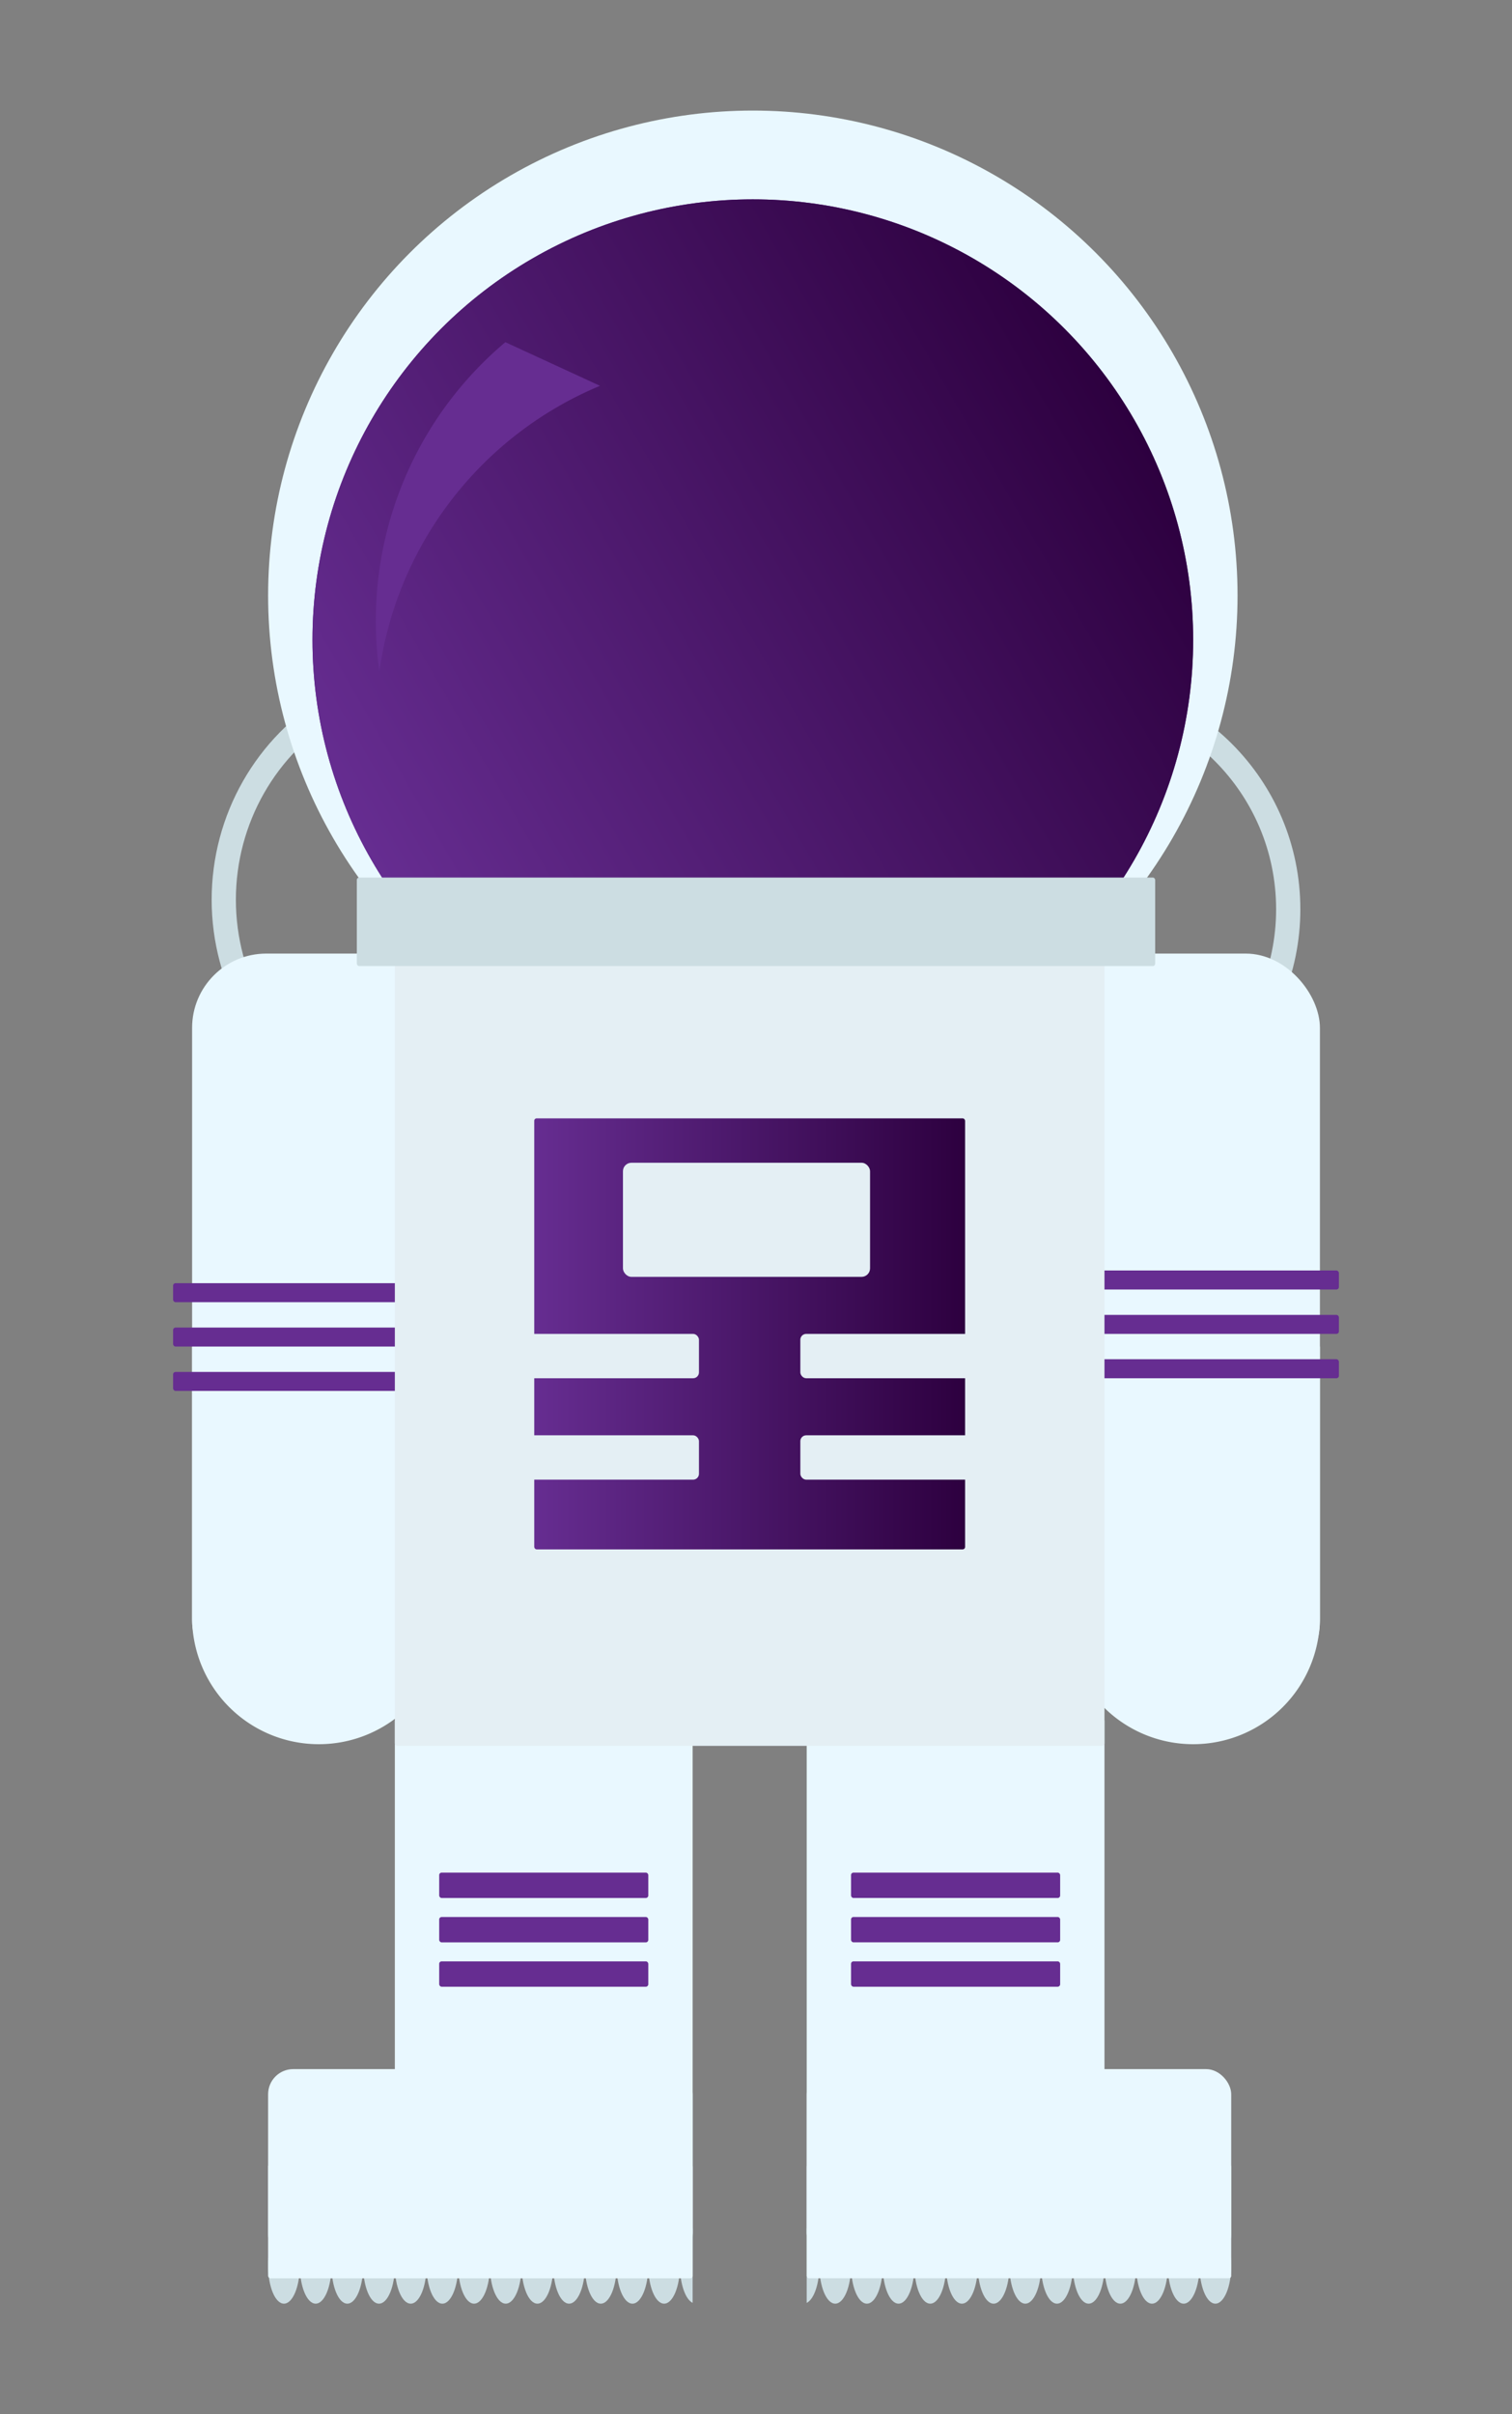 <svg xmlns="http://www.w3.org/2000/svg" xmlns:xlink="http://www.w3.org/1999/xlink" viewBox="0 0 624 996"><rect x="0" y="0" width="624" height="996" fill="#808080" stroke="none"/><defs><style>.cls-1{fill:none;stroke:#ccdde2;stroke-miterlimit:10;stroke-width:10px;}.cls-2{fill:#e9f8ff;}.cls-3{fill:#662d91;}.cls-4{fill:url(#linear-gradient);}.cls-5{fill:#ccdde2;}.cls-6{fill:#e4eff4;}.cls-7{fill:url(#linear-gradient-2);}</style><linearGradient id="linear-gradient" x1="153.28" y1="354.85" x2="468.11" y2="173.09" gradientUnits="userSpaceOnUse"><stop offset="0" stop-color="#662d91"/><stop offset="1" stop-color="#2d003f"/></linearGradient><linearGradient id="linear-gradient-2" x1="220.48" y1="550.3" x2="398.29" y2="550.3" xlink:href="#linear-gradient"/></defs><title>Artboard 5 copy</title><g id="Layer_2" data-name="Layer 2"><ellipse class="cls-1" cx="183.87" cy="371.18" rx="91.52" ry="92.83"/><circle class="cls-1" cx="440.13" cy="375.1" r="91.52"/><circle class="cls-2" cx="310.69" cy="245.66" r="200.04"/><circle class="cls-3" cx="310.69" cy="263.97" r="181.73"/><circle class="cls-4" cx="310.69" cy="263.97" r="181.73"/><path class="cls-3" d="M208.56,141.17l39.06,18A150.49,150.49,0,0,0,156.55,277a151.53,151.53,0,0,1-1.44-20.92A150,150,0,0,1,208.56,141.17Z"/><g id="leg"><ellipse class="cls-5" cx="117.19" cy="934.69" rx="6.54" ry="15.69"/><ellipse class="cls-5" cx="130.27" cy="934.69" rx="6.54" ry="15.69"/><ellipse class="cls-5" cx="143.34" cy="934.69" rx="6.54" ry="15.69"/><ellipse class="cls-5" cx="156.41" cy="934.69" rx="6.54" ry="15.69"/><ellipse class="cls-5" cx="169.49" cy="934.69" rx="6.54" ry="15.69"/><ellipse class="cls-5" cx="182.56" cy="934.69" rx="6.54" ry="15.69"/><ellipse class="cls-5" cx="195.64" cy="934.69" rx="6.54" ry="15.69"/><ellipse class="cls-5" cx="208.71" cy="934.69" rx="6.54" ry="15.69"/><ellipse class="cls-5" cx="221.79" cy="934.69" rx="6.54" ry="15.69"/><ellipse class="cls-5" cx="234.86" cy="934.69" rx="6.54" ry="15.69"/><ellipse class="cls-5" cx="247.94" cy="934.69" rx="6.54" ry="15.69"/><ellipse class="cls-5" cx="261.01" cy="934.69" rx="6.54" ry="15.69"/><ellipse class="cls-5" cx="274.08" cy="934.69" rx="6.54" ry="15.69"/><path class="cls-5" d="M285.85,919.31v30.75c-3-1.46-5.23-7.79-5.23-15.37S282.87,920.77,285.85,919.31Z"/><rect class="cls-2" x="162.95" y="709.81" width="122.9" height="211.81"/><rect class="cls-2" x="110.65" y="892.85" width="175.2" height="47.07" rx="1" ry="1"/><rect class="cls-2" x="110.65" y="853.62" width="175.2" height="78.45" rx="10.36" ry="10.36"/><rect class="cls-3" x="181.26" y="772.56" width="86.29" height="10.46" rx="1" ry="1"/><rect class="cls-3" x="181.26" y="790.87" width="86.29" height="10.46" rx="1" ry="1"/><rect class="cls-3" x="181.26" y="809.17" width="86.29" height="10.46" rx="1" ry="1"/></g><g id="leg-2" data-name="leg"><ellipse class="cls-5" cx="501.58" cy="934.69" rx="6.54" ry="15.69"/><ellipse class="cls-5" cx="488.5" cy="934.69" rx="6.54" ry="15.69"/><ellipse class="cls-5" cx="475.43" cy="934.69" rx="6.54" ry="15.69"/><ellipse class="cls-5" cx="462.36" cy="934.69" rx="6.54" ry="15.69"/><ellipse class="cls-5" cx="449.28" cy="934.69" rx="6.54" ry="15.69"/><ellipse class="cls-5" cx="436.21" cy="934.69" rx="6.54" ry="15.69"/><ellipse class="cls-5" cx="423.13" cy="934.69" rx="6.54" ry="15.69"/><ellipse class="cls-5" cx="410.06" cy="934.69" rx="6.54" ry="15.69"/><ellipse class="cls-5" cx="396.98" cy="934.69" rx="6.54" ry="15.69"/><ellipse class="cls-5" cx="383.91" cy="934.69" rx="6.54" ry="15.69"/><ellipse class="cls-5" cx="370.83" cy="934.69" rx="6.54" ry="15.69"/><ellipse class="cls-5" cx="357.76" cy="934.69" rx="6.54" ry="15.69"/><ellipse class="cls-5" cx="344.69" cy="934.69" rx="6.54" ry="15.69"/><path class="cls-5" d="M332.92,919.31v30.75c3-1.46,5.23-7.79,5.23-15.37S335.9,920.77,332.92,919.31Z"/><rect class="cls-2" x="332.92" y="709.81" width="122.9" height="211.81" transform="translate(788.74 1631.42) rotate(180)"/><rect class="cls-2" x="332.92" y="892.85" width="175.2" height="47.07" rx="1" ry="1" transform="translate(841.04 1832.76) rotate(180)"/><rect class="cls-2" x="332.92" y="853.62" width="175.2" height="78.45" rx="10.36" ry="10.36" transform="translate(841.04 1785.69) rotate(-180)"/><rect class="cls-3" x="351.22" y="772.56" width="86.29" height="10.46" rx="1" ry="1" transform="translate(788.74 1555.58) rotate(180)"/><rect class="cls-3" x="351.22" y="790.87" width="86.29" height="10.46" rx="1" ry="1" transform="translate(788.74 1592.19) rotate(180)"/><rect class="cls-3" x="351.22" y="809.17" width="86.29" height="10.46" rx="1" ry="1" transform="translate(788.74 1628.8) rotate(180)"/></g><path class="cls-2" d="M183.87,555.53V668a52.3,52.3,0,0,1-104.59,0V555.53Z"/><path class="cls-2" d="M544.72,555.53V668a52.3,52.3,0,0,1-104.59,0V555.53Z"/><rect class="cls-2" x="79.28" y="393.4" width="465.45" height="305.94" rx="30.64" ry="30.64"/><rect class="cls-3" x="450.59" y="542.45" width="101.98" height="7.84" rx="1.04" ry="1.04" transform="translate(1003.16 1092.75) rotate(-180)"/><rect class="cls-3" x="450.59" y="560.76" width="101.98" height="7.84" rx="1.04" ry="1.04" transform="translate(1003.16 1129.36) rotate(180)"/><rect class="cls-3" x="450.59" y="524.15" width="101.98" height="7.84" rx="1.04" ry="1.04" transform="translate(1003.16 1056.14) rotate(-180)"/><rect class="cls-3" x="71.43" y="547.68" width="101.98" height="7.84" rx="1.04" ry="1.04" transform="translate(244.84 1103.21) rotate(-180)"/><rect class="cls-3" x="71.43" y="565.99" width="101.98" height="7.84" rx="1.04" ry="1.04" transform="translate(244.84 1139.82) rotate(-180)"/><rect class="cls-3" x="71.43" y="529.38" width="101.98" height="7.84" rx="1.04" ry="1.04" transform="translate(244.84 1066.6) rotate(180)"/><rect class="cls-6" x="162.95" y="393.4" width="292.87" height="326.86" rx="1" ry="1"/><rect class="cls-7" x="220.48" y="461.39" width="177.81" height="177.81" rx="1" ry="1"/><rect class="cls-6" x="257.09" y="479.7" width="101.98" height="47.07" rx="3.5" ry="3.5"/><rect class="cls-6" x="330.3" y="592.14" width="101.98" height="18.3" rx="2.42" ry="2.42"/><rect class="cls-6" x="330.3" y="550.3" width="101.98" height="18.3" rx="2.42" ry="2.42"/><rect class="cls-6" x="186.49" y="592.14" width="101.98" height="18.3" rx="2.42" ry="2.42" transform="translate(474.95 1202.58) rotate(180)"/><rect class="cls-6" x="186.49" y="550.3" width="101.98" height="18.3" rx="2.42" ry="2.42" transform="translate(474.95 1118.9) rotate(-180)"/><rect class="cls-5" x="147.26" y="362.03" width="329.48" height="36.52" rx="1" ry="1"/></g></svg>